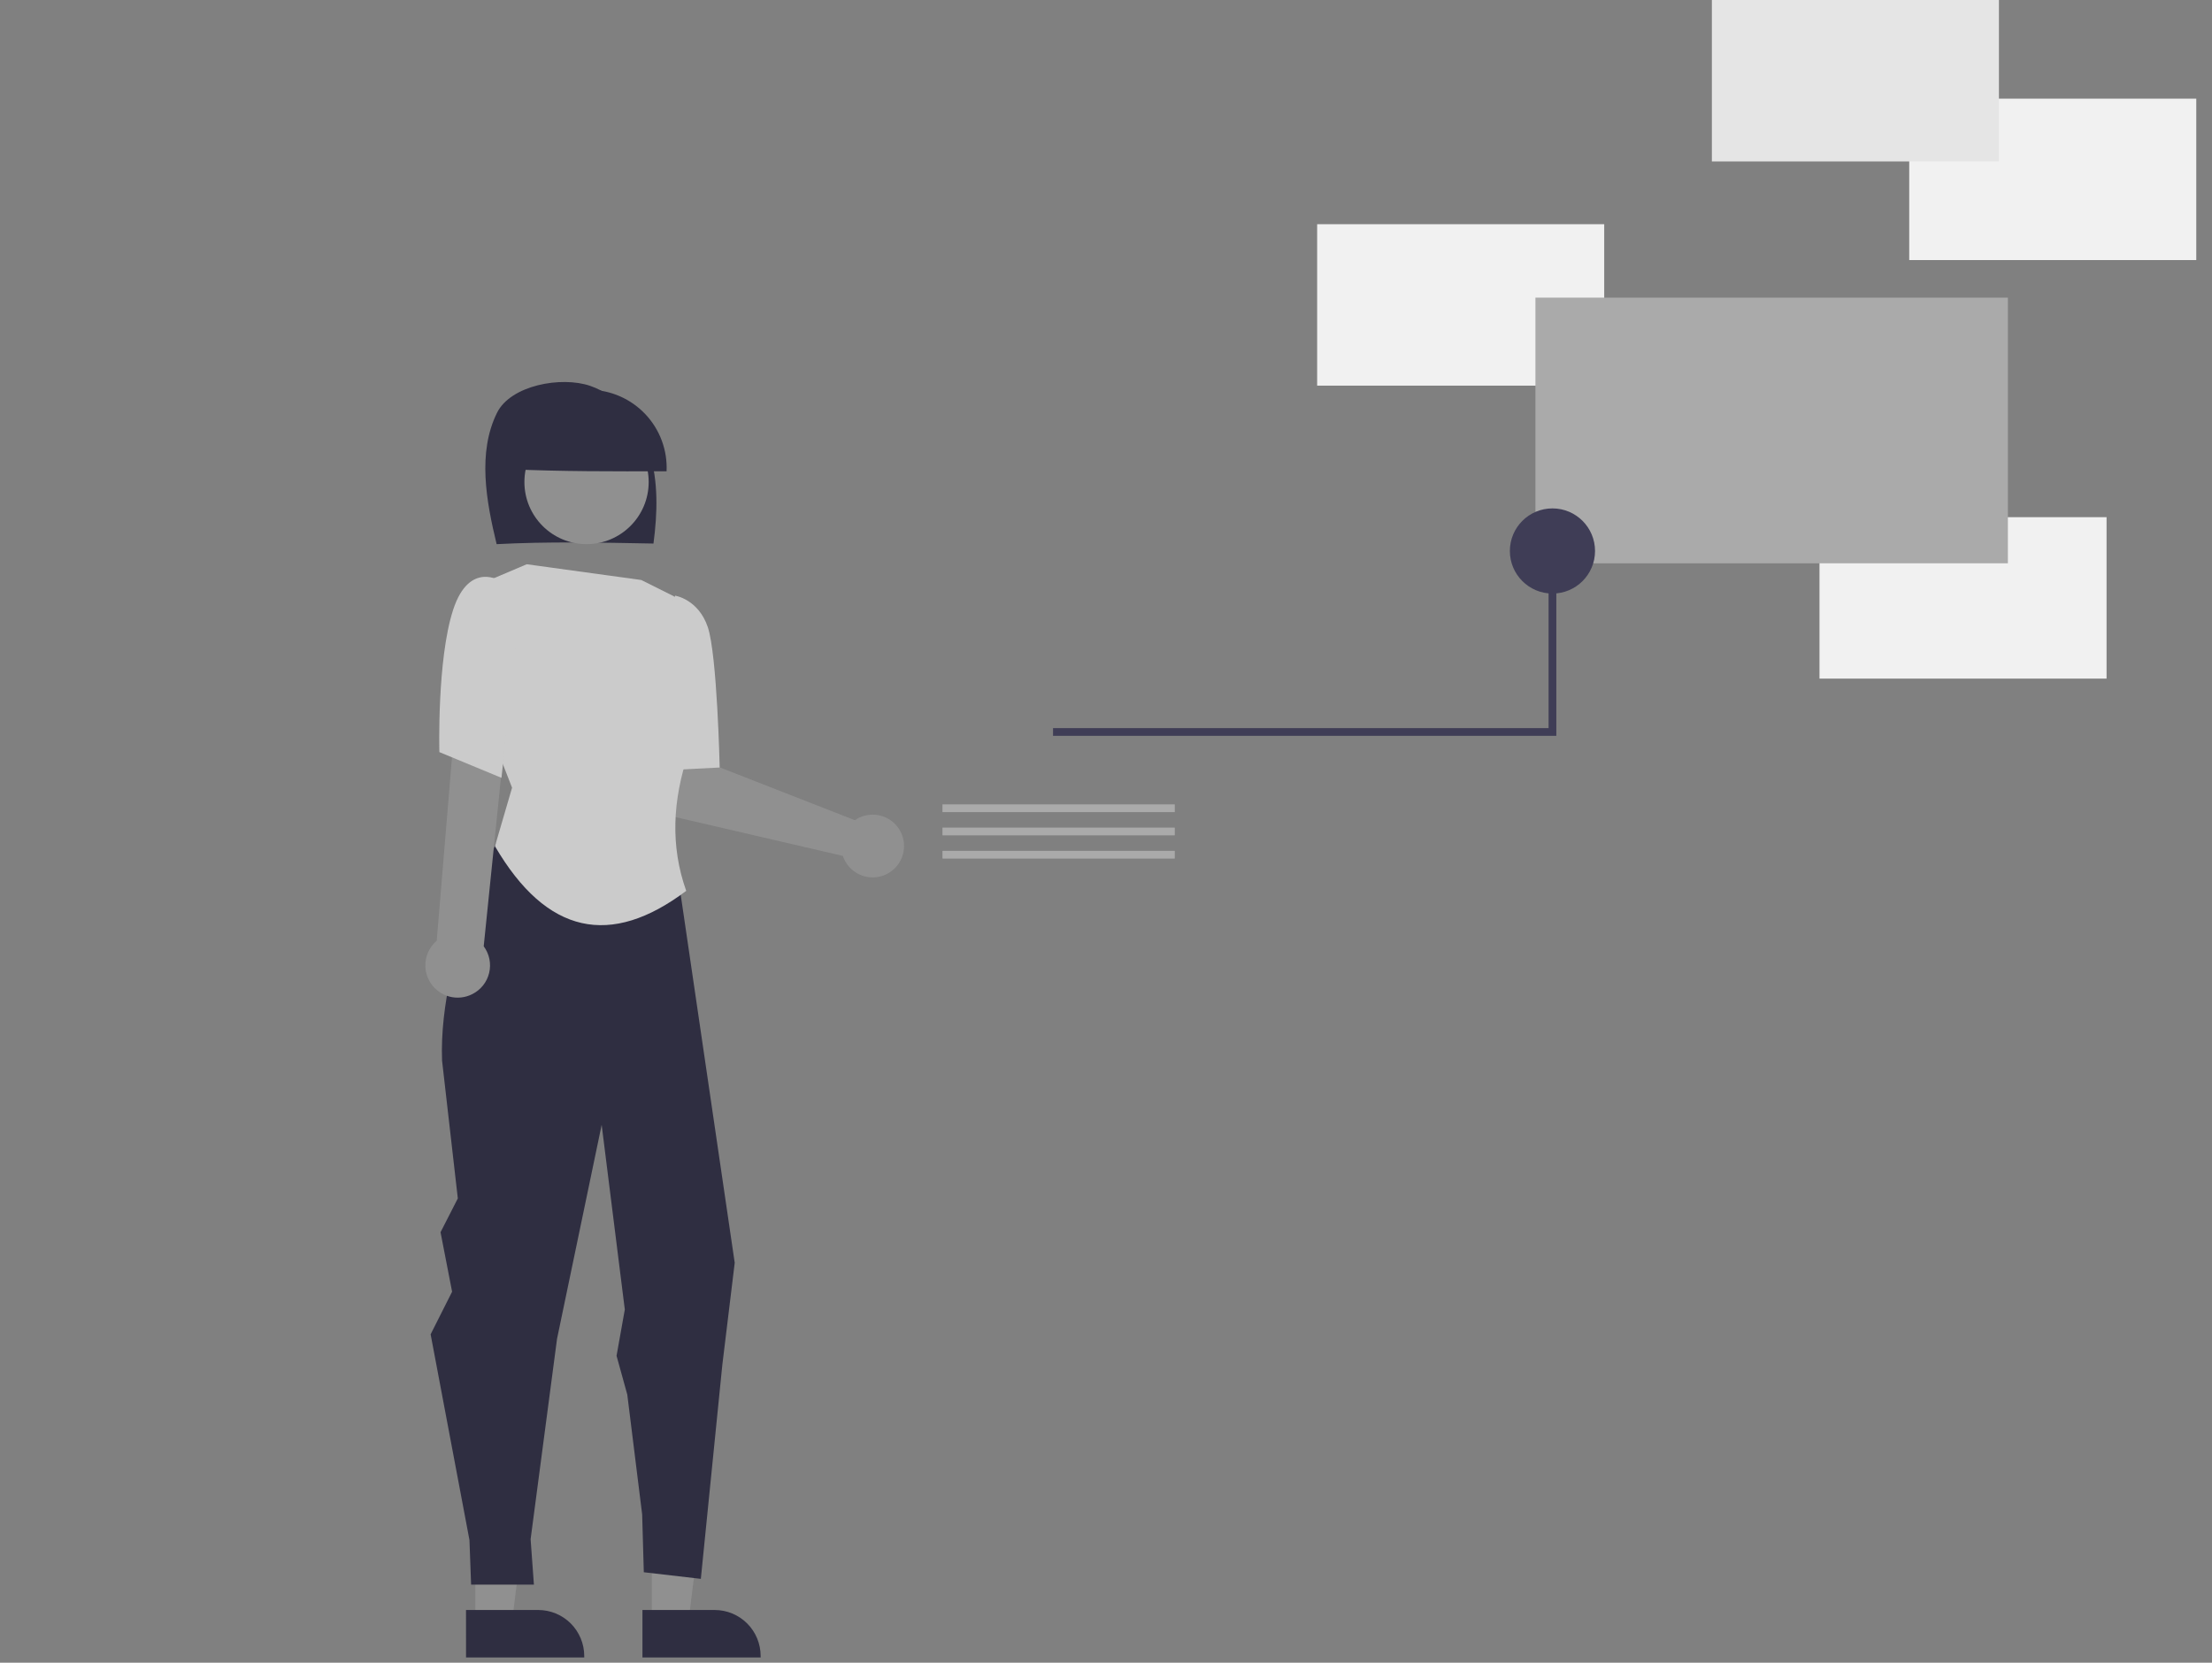 <svg width="133" height="100" viewBox="0 0 133 100" fill="none" xmlns="http://www.w3.org/2000/svg">
<rect x="0" y="0" width="133" height="100" fill="#808080" stroke="none"/>
<g clip-path="url(#clip0_128_592)">
<path d="M51.658 49.177C51.569 49.221 51.483 49.271 51.401 49.328L43.097 46.082L42.768 43.941L39.472 44.015L39.686 47.862C39.703 48.173 39.821 48.47 40.021 48.708C40.222 48.946 40.494 49.113 40.797 49.183L50.679 51.476C50.8 51.839 51.028 52.158 51.334 52.389C51.64 52.619 52.009 52.751 52.392 52.767C52.775 52.783 53.154 52.682 53.478 52.477C53.802 52.272 54.056 51.974 54.206 51.621C54.356 51.269 54.396 50.879 54.319 50.503C54.242 50.128 54.053 49.785 53.777 49.519C53.5 49.254 53.149 49.079 52.771 49.018C52.392 48.957 52.005 49.013 51.658 49.177Z" fill="#909090"/>
<path d="M39.19 97.548L41.394 97.548L42.443 89.046L39.19 89.046L39.19 97.548Z" fill="#909090"/>
<path d="M38.628 96.828L42.969 96.828H42.969C43.703 96.828 44.406 97.119 44.925 97.638C45.444 98.157 45.735 98.861 45.735 99.594V99.684L38.628 99.684L38.628 96.828Z" fill="#2F2E41"/>
<path d="M28.582 97.548L30.787 97.548L31.835 89.046L28.582 89.046L28.582 97.548Z" fill="#909090"/>
<path d="M28.02 96.828L32.361 96.828H32.362C33.095 96.828 33.799 97.119 34.318 97.638C34.836 98.157 35.128 98.861 35.128 99.594V99.684L28.021 99.684L28.02 96.828Z" fill="#2F2E41"/>
<path d="M29.861 32.727C29.233 30.135 28.701 27.212 29.885 24.824C30.706 23.168 33.745 22.61 35.487 23.207C37.229 23.804 38.489 25.423 39.042 27.188C39.596 28.953 39.532 30.855 39.291 32.69C36.087 32.628 32.883 32.567 29.861 32.727Z" fill="#2F2E41"/>
<path d="M35.267 32.726C37.33 32.726 39.003 31.053 39.003 28.99C39.003 26.927 37.33 25.254 35.267 25.254C33.204 25.254 31.531 26.927 31.531 28.99C31.531 31.053 33.204 32.726 35.267 32.726Z" fill="#909090"/>
<path d="M30.7 28.221C30.688 27.592 30.803 26.967 31.037 26.384C31.271 25.8 31.621 25.27 32.064 24.823C32.508 24.378 33.036 24.025 33.618 23.788C34.2 23.55 34.825 23.432 35.453 23.44C36.082 23.448 36.703 23.583 37.279 23.836C37.855 24.089 38.374 24.455 38.805 24.912C39.237 25.37 39.572 25.909 39.791 26.499C40.01 27.089 40.108 27.716 40.079 28.344C36.882 28.351 33.684 28.358 30.7 28.221Z" fill="#2F2E41"/>
<path d="M32.167 46.509L30.605 49.113C30.605 49.113 26.326 57.138 26.58 63.79L27.527 72.075L26.488 74.109L27.183 77.686L25.892 80.249L28.227 92.62L28.326 95.303H32.102L31.904 92.57L33.493 80.518L36.176 67.65L37.568 78.758L37.071 81.54L37.717 83.876L38.611 91.08L38.71 94.558L42.139 94.955L43.431 82.087L44.176 75.947L40.182 48.723L32.167 46.509Z" fill="#2F2E41"/>
<path d="M31.671 33.935L29.345 34.923L28.038 40.33L30.789 47.374L29.76 50.894C32.873 56.219 36.726 56.992 41.26 53.578C40.3 50.884 40.439 48.114 41.395 45.287C41.395 45.287 43.78 43.066 42.114 40.179L40.525 35.865L38.557 34.882L31.671 33.935Z" fill="#CBCBCB"/>
<path d="M40.066 36.806L40.594 35.825C40.594 35.825 41.987 36.034 42.556 37.711C43.124 39.387 43.272 46.16 43.272 46.16L40.293 46.31L40.066 36.806Z" fill="#CBCBCB"/>
<path d="M28.393 59.791C28.646 59.665 28.868 59.486 29.044 59.265C29.22 59.044 29.345 58.787 29.411 58.512C29.477 58.238 29.482 57.952 29.425 57.675C29.369 57.399 29.252 57.138 29.084 56.911L30.528 42.79H27.407L26.259 56.578C25.897 56.886 25.66 57.316 25.594 57.787C25.528 58.258 25.637 58.737 25.9 59.133C26.163 59.529 26.562 59.814 27.021 59.936C27.481 60.057 27.969 60.006 28.393 59.791Z" fill="#909090"/>
<path d="M31.245 36.52L30.152 34.974C30.152 34.974 28.228 33.67 27.247 36.671C26.267 39.673 26.418 45.233 26.418 45.233L30.152 46.78L31.245 36.52Z" fill="#CBCBCB"/>
<path d="M96.456 13.484H79.196V23.193H96.456V13.484Z" fill="#F1F1F1"/>
<path d="M132.055 5.933H114.795V15.642H132.055V5.933Z" fill="#F1F1F1"/>
<path d="M126.66 31.104H109.4V40.813H126.66V31.104Z" fill="#F1F1F1"/>
<path d="M120.189 0H102.929V9.709H120.189V0Z" fill="#E5E5E5"/>
<path d="M120.727 17.9H92.32V33.879H120.727V17.9Z" fill="#AAAAAA"/>
<path d="M63.315 43.79H93.111V30.987H93.576V44.255H63.315V43.79Z" fill="#3F3D56"/>
<path d="M93.344 35.697C94.758 35.697 95.904 34.551 95.904 33.137C95.904 31.723 94.758 30.576 93.344 30.576C91.93 30.576 90.783 31.723 90.783 33.137C90.783 34.551 91.93 35.697 93.344 35.697Z" fill="#3F3D56"/>
<path d="M70.635 48.377H56.668V48.843H70.635V48.377Z" fill="#AAAAAA"/>
<path d="M70.635 49.774H56.668V50.239H70.635V49.774Z" fill="#AAAAAA"/>
<path d="M70.635 51.171H56.668V51.636H70.635V51.171Z" fill="#AAAAAA"/>
</g>
<defs>
<clipPath id="clip0_128_592">
<rect width="131.571" height="100" fill="white" transform="translate(0.483)"/>
</clipPath>
</defs>
</svg>
